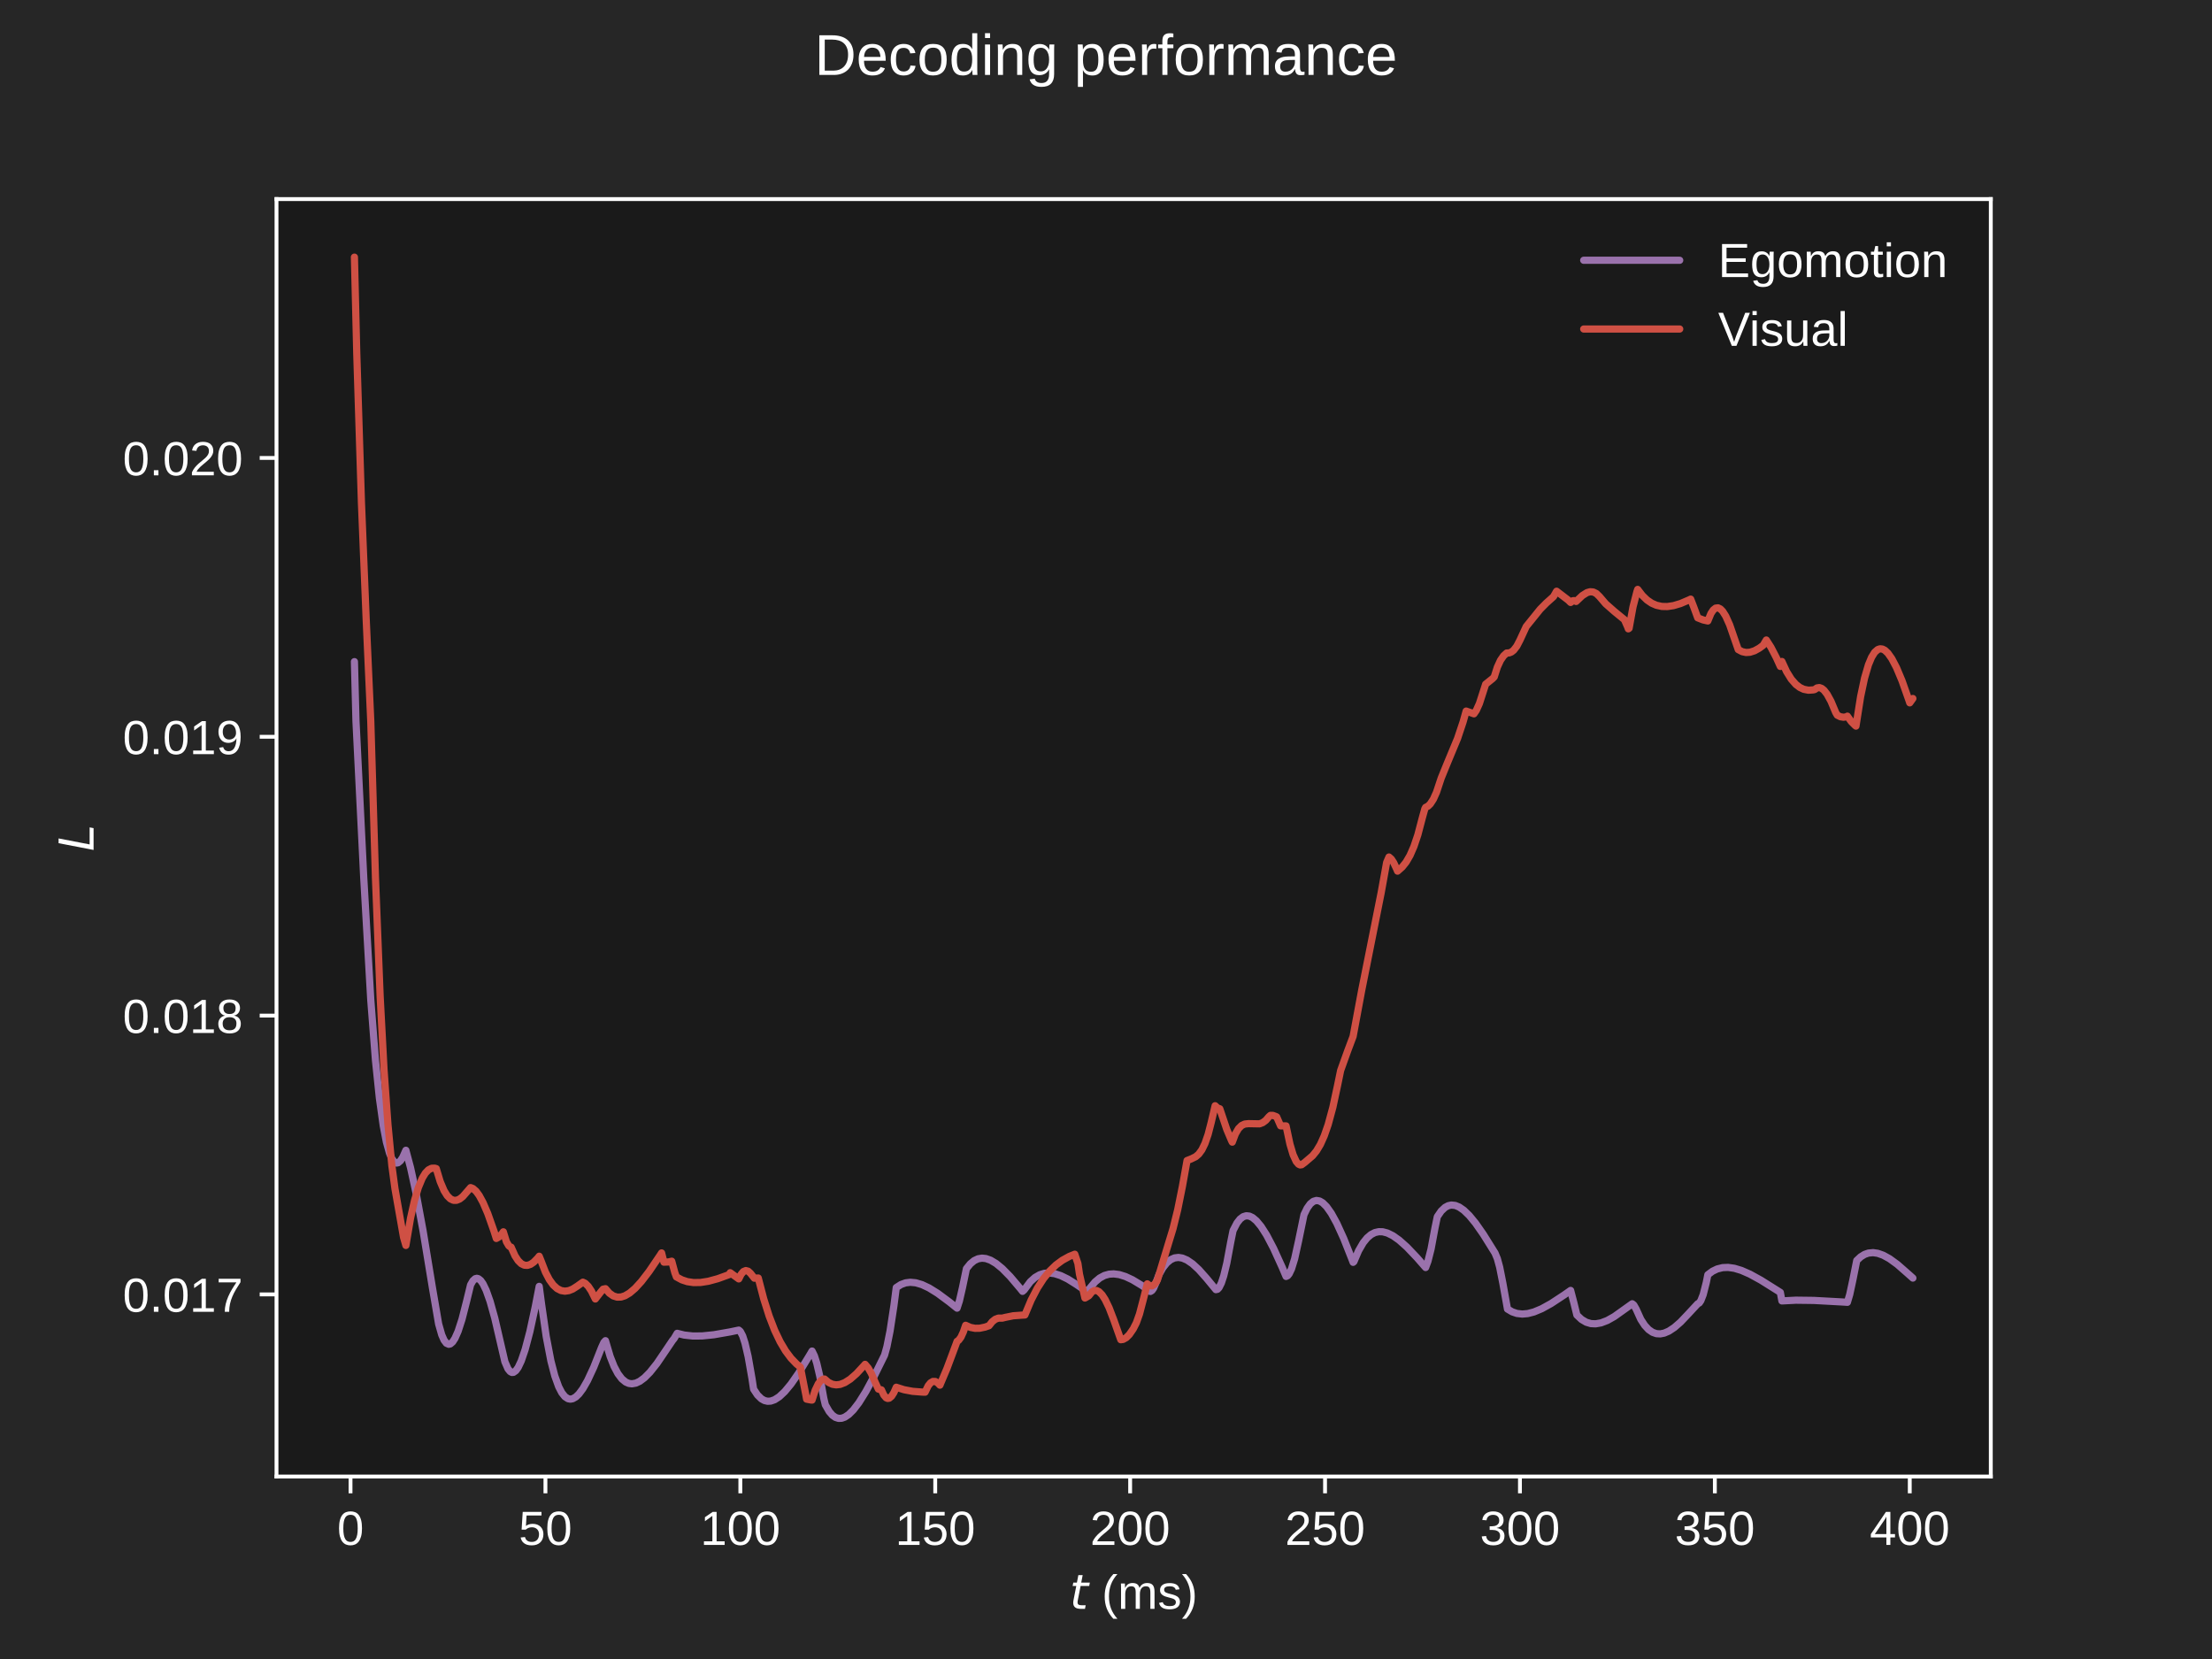 <?xml version="1.0" encoding="utf-8" standalone="no"?>
<!DOCTYPE svg PUBLIC "-//W3C//DTD SVG 1.1//EN"
  "http://www.w3.org/Graphics/SVG/1.1/DTD/svg11.dtd">
<!-- Created with matplotlib (https://matplotlib.org/) -->
<svg height="345.6pt" version="1.1" viewBox="0 0 460.8 345.6" width="460.8pt" xmlns="http://www.w3.org/2000/svg" xmlns:xlink="http://www.w3.org/1999/xlink">
 <defs>
  <style type="text/css">*{stroke-linecap:butt;stroke-linejoin:round;}</style>
 </defs>
 <g id="figure_1">
  <g id="patch_1">
   <path d="M 0 345.6 
L 460.8 345.6 
L 460.8 0 
L 0 0 
z
" style="fill:#262626;"/>
  </g>
  <g id="axes_1">
   <g id="patch_2">
    <path d="M 57.6 307.584 
L 414.72 307.584 
L 414.72 41.472 
L 57.6 41.472 
z
" style="fill:#1a1a1a;"/>
   </g>
   <g id="matplotlib.axis_1">
    <g id="xtick_1">
     <g id="line2d_1">
      <defs>
       <path d="M 0 0 
L 0 3.5 
" id="m3804ea684b" style="stroke:#ffffff;stroke-width:0.8;"/>
      </defs>
      <g>
       <use style="fill:#ffffff;stroke:#ffffff;stroke-width:0.8;" x="73.021" xlink:href="#m3804ea684b" y="307.584"/>
      </g>
     </g>
     <g id="text_1">
      <!-- 0 -->
      <g style="fill:#ffffff;" transform="translate(70.24 321.831)scale(0.1 -0.1)">
       <defs>
        <path d="M 51.703 34.422 
Q 51.703 24.516 49.828 17.75 
Q 47.953 10.984 44.703 6.812 
Q 41.453 2.641 37.062 0.828 
Q 32.672 -0.984 27.688 -0.984 
Q 22.656 -0.984 18.312 0.828 
Q 13.969 2.641 10.766 6.781 
Q 7.562 10.938 5.734 17.703 
Q 3.906 24.469 3.906 34.422 
Q 3.906 44.828 5.734 51.641 
Q 7.562 58.453 10.781 62.5 
Q 14.016 66.547 18.406 68.188 
Q 22.797 69.828 27.984 69.828 
Q 32.906 69.828 37.219 68.188 
Q 41.547 66.547 44.766 62.5 
Q 48 58.453 49.844 51.641 
Q 51.703 44.828 51.703 34.422 
z
M 42.781 34.422 
Q 42.781 42.625 41.797 48.062 
Q 40.828 53.516 38.922 56.766 
Q 37.016 60.016 34.25 61.359 
Q 31.5 62.703 27.984 62.703 
Q 24.266 62.703 21.438 61.328 
Q 18.609 59.969 16.672 56.719 
Q 14.75 53.469 13.766 48.016 
Q 12.797 42.578 12.797 34.422 
Q 12.797 26.516 13.797 21.094 
Q 14.797 15.672 16.719 12.375 
Q 18.656 9.078 21.438 7.641 
Q 24.219 6.203 27.781 6.203 
Q 31.25 6.203 34.031 7.641 
Q 36.812 9.078 38.734 12.375 
Q 40.672 15.672 41.719 21.094 
Q 42.781 26.516 42.781 34.422 
z
" id="LiberationSans-48"/>
       </defs>
       <use xlink:href="#LiberationSans-48"/>
      </g>
     </g>
    </g>
    <g id="xtick_2">
     <g id="line2d_2">
      <g>
       <use style="fill:#ffffff;stroke:#ffffff;stroke-width:0.8;" x="113.623" xlink:href="#m3804ea684b" y="307.584"/>
      </g>
     </g>
     <g id="text_2">
      <!-- 50 -->
      <g style="fill:#ffffff;" transform="translate(108.062 321.831)scale(0.1 -0.1)">
       <defs>
        <path d="M 51.422 22.406 
Q 51.422 17.234 49.859 12.938 
Q 48.297 8.641 45.219 5.531 
Q 42.141 2.438 37.578 0.719 
Q 33.016 -0.984 27 -0.984 
Q 21.578 -0.984 17.547 0.281 
Q 13.531 1.562 10.734 3.781 
Q 7.953 6 6.312 8.984 
Q 4.688 11.969 4 15.375 
L 12.891 16.406 
Q 13.422 14.453 14.391 12.625 
Q 15.375 10.797 17.062 9.344 
Q 18.75 7.906 21.219 7.047 
Q 23.688 6.203 27.203 6.203 
Q 30.609 6.203 33.391 7.25 
Q 36.188 8.297 38.156 10.344 
Q 40.141 12.406 41.203 15.375 
Q 42.281 18.359 42.281 22.219 
Q 42.281 25.391 41.25 28.047 
Q 40.234 30.719 38.328 32.641 
Q 36.422 34.578 33.656 35.641 
Q 30.906 36.719 27.391 36.719 
Q 25.203 36.719 23.344 36.328 
Q 21.484 35.938 19.891 35.25 
Q 18.312 34.578 17.016 33.672 
Q 15.719 32.766 14.594 31.781 
L 6 31.781 
L 8.297 68.797 
L 47.406 68.797 
L 47.406 61.328 
L 16.312 61.328 
L 14.984 39.5 
Q 17.328 41.312 20.844 42.594 
Q 24.359 43.891 29.203 43.891 
Q 34.328 43.891 38.422 42.328 
Q 42.531 40.766 45.406 37.906 
Q 48.297 35.062 49.859 31.109 
Q 51.422 27.156 51.422 22.406 
z
" id="LiberationSans-53"/>
       </defs>
       <use xlink:href="#LiberationSans-53"/>
       <use x="55.615" xlink:href="#LiberationSans-48"/>
      </g>
     </g>
    </g>
    <g id="xtick_3">
     <g id="line2d_3">
      <g>
       <use style="fill:#ffffff;stroke:#ffffff;stroke-width:0.8;" x="154.225" xlink:href="#m3804ea684b" y="307.584"/>
      </g>
     </g>
     <g id="text_3">
      <!-- 100 -->
      <g style="fill:#ffffff;" transform="translate(145.884 321.831)scale(0.1 -0.1)">
       <defs>
        <path d="M 7.625 0 
L 7.625 7.469 
L 25.141 7.469 
L 25.141 60.406 
L 9.625 49.312 
L 9.625 57.625 
L 25.875 68.797 
L 33.984 68.797 
L 33.984 7.469 
L 50.734 7.469 
L 50.734 0 
z
" id="LiberationSans-49"/>
       </defs>
       <use xlink:href="#LiberationSans-49"/>
       <use x="55.615" xlink:href="#LiberationSans-48"/>
       <use x="111.23" xlink:href="#LiberationSans-48"/>
      </g>
     </g>
    </g>
    <g id="xtick_4">
     <g id="line2d_4">
      <g>
       <use style="fill:#ffffff;stroke:#ffffff;stroke-width:0.8;" x="194.827" xlink:href="#m3804ea684b" y="307.584"/>
      </g>
     </g>
     <g id="text_4">
      <!-- 150 -->
      <g style="fill:#ffffff;" transform="translate(186.486 321.831)scale(0.1 -0.1)">
       <use xlink:href="#LiberationSans-49"/>
       <use x="55.615" xlink:href="#LiberationSans-53"/>
       <use x="111.23" xlink:href="#LiberationSans-48"/>
      </g>
     </g>
    </g>
    <g id="xtick_5">
     <g id="line2d_5">
      <g>
       <use style="fill:#ffffff;stroke:#ffffff;stroke-width:0.8;" x="235.429" xlink:href="#m3804ea684b" y="307.584"/>
      </g>
     </g>
     <g id="text_5">
      <!-- 200 -->
      <g style="fill:#ffffff;" transform="translate(227.088 321.831)scale(0.1 -0.1)">
       <defs>
        <path d="M 5.031 0 
L 5.031 6.203 
Q 7.516 11.922 11.109 16.281 
Q 14.703 20.656 18.656 24.188 
Q 22.609 27.734 26.484 30.766 
Q 30.375 33.797 33.5 36.812 
Q 36.625 39.844 38.547 43.156 
Q 40.484 46.484 40.484 50.688 
Q 40.484 53.609 39.594 55.828 
Q 38.719 58.062 37.062 59.562 
Q 35.406 61.078 33.078 61.828 
Q 30.766 62.594 27.938 62.594 
Q 25.297 62.594 22.969 61.859 
Q 20.656 61.141 18.844 59.672 
Q 17.047 58.203 15.891 56.031 
Q 14.75 53.859 14.406 50.984 
L 5.422 51.812 
Q 5.859 55.516 7.469 58.781 
Q 9.078 62.062 11.906 64.531 
Q 14.75 67 18.719 68.406 
Q 22.703 69.828 27.938 69.828 
Q 33.062 69.828 37.062 68.609 
Q 41.062 67.391 43.812 64.984 
Q 46.578 62.594 48.047 59.078 
Q 49.516 55.562 49.516 50.984 
Q 49.516 47.516 48.266 44.391 
Q 47.016 41.266 44.938 38.422 
Q 42.875 35.594 40.141 32.953 
Q 37.406 30.328 34.422 27.812 
Q 31.453 25.297 28.422 22.828 
Q 25.391 20.359 22.719 17.859 
Q 20.062 15.375 17.969 12.812 
Q 15.875 10.25 14.703 7.469 
L 50.594 7.469 
L 50.594 0 
z
" id="LiberationSans-50"/>
       </defs>
       <use xlink:href="#LiberationSans-50"/>
       <use x="55.615" xlink:href="#LiberationSans-48"/>
       <use x="111.23" xlink:href="#LiberationSans-48"/>
      </g>
     </g>
    </g>
    <g id="xtick_6">
     <g id="line2d_6">
      <g>
       <use style="fill:#ffffff;stroke:#ffffff;stroke-width:0.8;" x="276.031" xlink:href="#m3804ea684b" y="307.584"/>
      </g>
     </g>
     <g id="text_6">
      <!-- 250 -->
      <g style="fill:#ffffff;" transform="translate(267.69 321.831)scale(0.1 -0.1)">
       <use xlink:href="#LiberationSans-50"/>
       <use x="55.615" xlink:href="#LiberationSans-53"/>
       <use x="111.23" xlink:href="#LiberationSans-48"/>
      </g>
     </g>
    </g>
    <g id="xtick_7">
     <g id="line2d_7">
      <g>
       <use style="fill:#ffffff;stroke:#ffffff;stroke-width:0.8;" x="316.633" xlink:href="#m3804ea684b" y="307.584"/>
      </g>
     </g>
     <g id="text_7">
      <!-- 300 -->
      <g style="fill:#ffffff;" transform="translate(308.292 321.831)scale(0.1 -0.1)">
       <defs>
        <path d="M 51.219 19 
Q 51.219 14.266 49.672 10.547 
Q 48.141 6.844 45.188 4.266 
Q 42.234 1.703 37.859 0.359 
Q 33.5 -0.984 27.875 -0.984 
Q 21.484 -0.984 17.109 0.609 
Q 12.75 2.203 9.906 4.812 
Q 7.078 7.422 5.656 10.766 
Q 4.25 14.109 3.812 17.672 
L 12.891 18.5 
Q 13.281 15.766 14.328 13.516 
Q 15.375 11.281 17.188 9.672 
Q 19 8.062 21.625 7.172 
Q 24.266 6.297 27.875 6.297 
Q 34.516 6.297 38.297 9.562 
Q 42.094 12.844 42.094 19.281 
Q 42.094 23.094 40.406 25.406 
Q 38.719 27.734 36.203 29.031 
Q 33.688 30.328 30.734 30.766 
Q 27.781 31.203 25.297 31.203 
L 20.312 31.203 
L 20.312 38.812 
L 25.094 38.812 
Q 27.594 38.812 30.266 39.328 
Q 32.953 39.844 35.172 41.188 
Q 37.406 42.531 38.844 44.828 
Q 40.281 47.125 40.281 50.688 
Q 40.281 56.203 37.031 59.391 
Q 33.797 62.594 27.391 62.594 
Q 21.578 62.594 17.984 59.609 
Q 14.406 56.641 13.812 51.219 
L 4.984 51.906 
Q 5.516 56.453 7.469 59.812 
Q 9.422 63.188 12.422 65.406 
Q 15.438 67.625 19.281 68.719 
Q 23.141 69.828 27.484 69.828 
Q 33.25 69.828 37.391 68.375 
Q 41.547 66.938 44.188 64.469 
Q 46.828 62.016 48.062 58.688 
Q 49.312 55.375 49.312 51.609 
Q 49.312 48.578 48.484 45.938 
Q 47.656 43.312 45.891 41.203 
Q 44.141 39.109 41.422 37.594 
Q 38.719 36.078 34.906 35.297 
L 34.906 35.109 
Q 39.062 34.672 42.141 33.219 
Q 45.219 31.781 47.219 29.625 
Q 49.219 27.484 50.219 24.75 
Q 51.219 22.016 51.219 19 
z
" id="LiberationSans-51"/>
       </defs>
       <use xlink:href="#LiberationSans-51"/>
       <use x="55.615" xlink:href="#LiberationSans-48"/>
       <use x="111.23" xlink:href="#LiberationSans-48"/>
      </g>
     </g>
    </g>
    <g id="xtick_8">
     <g id="line2d_8">
      <g>
       <use style="fill:#ffffff;stroke:#ffffff;stroke-width:0.8;" x="357.236" xlink:href="#m3804ea684b" y="307.584"/>
      </g>
     </g>
     <g id="text_8">
      <!-- 350 -->
      <g style="fill:#ffffff;" transform="translate(348.894 321.831)scale(0.1 -0.1)">
       <use xlink:href="#LiberationSans-51"/>
       <use x="55.615" xlink:href="#LiberationSans-53"/>
       <use x="111.23" xlink:href="#LiberationSans-48"/>
      </g>
     </g>
    </g>
    <g id="xtick_9">
     <g id="line2d_9">
      <g>
       <use style="fill:#ffffff;stroke:#ffffff;stroke-width:0.8;" x="397.838" xlink:href="#m3804ea684b" y="307.584"/>
      </g>
     </g>
     <g id="text_9">
      <!-- 400 -->
      <g style="fill:#ffffff;" transform="translate(389.496 321.831)scale(0.1 -0.1)">
       <defs>
        <path d="M 43.016 15.578 
L 43.016 0 
L 34.719 0 
L 34.719 15.578 
L 2.297 15.578 
L 2.297 22.406 
L 33.797 68.797 
L 43.016 68.797 
L 43.016 22.516 
L 52.688 22.516 
L 52.688 15.578 
z
M 34.719 58.891 
Q 34.625 58.641 34.234 57.938 
Q 33.844 57.234 33.344 56.344 
Q 32.859 55.469 32.344 54.562 
Q 31.844 53.656 31.453 53.078 
L 13.812 27.094 
Q 13.578 26.703 13.109 26.062 
Q 12.641 25.438 12.156 24.781 
Q 11.672 24.125 11.172 23.484 
Q 10.688 22.859 10.406 22.516 
L 34.719 22.516 
z
" id="LiberationSans-52"/>
       </defs>
       <use xlink:href="#LiberationSans-52"/>
       <use x="55.615" xlink:href="#LiberationSans-48"/>
       <use x="111.23" xlink:href="#LiberationSans-48"/>
      </g>
     </g>
    </g>
    <g id="text_10">
     <!-- $t$ (ms) -->
     <g style="fill:#ffffff;" transform="translate(222.81 335.206)scale(0.1 -0.1)">
      <defs>
       <path d="M 42.281 54.688 
L 40.922 47.703 
L 23 47.703 
L 17.188 18.016 
Q 16.891 16.359 16.75 15.234 
Q 16.609 14.109 16.609 13.484 
Q 16.609 10.359 18.484 8.938 
Q 20.359 7.516 24.516 7.516 
L 33.594 7.516 
L 32.078 0 
L 23.484 0 
Q 15.484 0 11.547 3.125 
Q 7.625 6.25 7.625 12.594 
Q 7.625 13.719 7.766 15.062 
Q 7.906 16.406 8.203 18.016 
L 14.016 47.703 
L 6.391 47.703 
L 7.812 54.688 
L 15.281 54.688 
L 18.312 70.219 
L 27.297 70.219 
L 24.312 54.688 
z
" id="DejaVuSans-Oblique-116"/>
       <path id="LiberationSans-32"/>
       <path d="M 6.203 25.984 
Q 6.203 32.766 7.219 38.969 
Q 8.25 45.172 10.438 50.875 
Q 12.641 56.594 16.062 61.953 
Q 19.484 67.328 24.219 72.469 
L 32.719 72.469 
Q 28.125 67.328 24.781 61.938 
Q 21.438 56.547 19.281 50.797 
Q 17.141 45.062 16.094 38.859 
Q 15.047 32.672 15.047 25.875 
Q 15.047 19.094 16.094 12.891 
Q 17.141 6.688 19.281 0.922 
Q 21.438 -4.828 24.781 -10.203 
Q 28.125 -15.578 32.719 -20.703 
L 24.219 -20.703 
Q 19.484 -15.578 16.062 -10.203 
Q 12.641 -4.828 10.438 0.875 
Q 8.25 6.594 7.219 12.766 
Q 6.203 18.953 6.203 25.781 
z
" id="LiberationSans-40"/>
       <path d="M 37.5 0 
L 37.5 33.5 
Q 37.5 37.359 37.016 39.938 
Q 36.531 42.531 35.375 44.109 
Q 34.234 45.703 32.375 46.359 
Q 30.516 47.016 27.828 47.016 
Q 25.047 47.016 22.797 45.922 
Q 20.562 44.828 18.969 42.75 
Q 17.391 40.672 16.531 37.625 
Q 15.672 34.578 15.672 30.609 
L 15.672 0 
L 6.938 0 
L 6.938 41.547 
Q 6.938 43.219 6.906 45.047 
Q 6.891 46.875 6.828 48.5 
Q 6.781 50.141 6.734 51.312 
Q 6.688 52.484 6.641 52.828 
L 14.938 52.828 
Q 14.984 52.594 15.031 51.516 
Q 15.094 50.438 15.156 49.047 
Q 15.234 47.656 15.281 46.219 
Q 15.328 44.781 15.328 43.797 
L 15.484 43.797 
Q 16.656 46.094 18.016 47.953 
Q 19.391 49.812 21.219 51.094 
Q 23.047 52.391 25.406 53.094 
Q 27.781 53.812 30.906 53.812 
Q 36.922 53.812 40.406 51.422 
Q 43.891 49.031 45.266 43.797 
L 45.406 43.797 
Q 46.578 46.094 48.047 47.953 
Q 49.516 49.812 51.469 51.094 
Q 53.422 52.391 55.859 53.094 
Q 58.297 53.812 61.422 53.812 
Q 65.438 53.812 68.328 52.734 
Q 71.234 51.656 73.094 49.406 
Q 74.953 47.172 75.828 43.625 
Q 76.703 40.094 76.703 35.203 
L 76.703 0 
L 68.016 0 
L 68.016 33.5 
Q 68.016 37.359 67.531 39.938 
Q 67.047 42.531 65.891 44.109 
Q 64.75 45.703 62.891 46.359 
Q 61.031 47.016 58.344 47.016 
Q 55.562 47.016 53.312 45.969 
Q 51.078 44.922 49.484 42.875 
Q 47.906 40.828 47.047 37.75 
Q 46.188 34.672 46.188 30.609 
L 46.188 0 
z
" id="LiberationSans-109"/>
       <path d="M 46.391 14.594 
Q 46.391 10.891 44.938 7.984 
Q 43.5 5.078 40.766 3.094 
Q 38.031 1.125 34.047 0.062 
Q 30.078 -0.984 24.953 -0.984 
Q 20.359 -0.984 16.672 -0.266 
Q 12.984 0.438 10.203 2 
Q 7.422 3.562 5.531 6.125 
Q 3.656 8.688 2.781 12.406 
L 10.547 13.922 
Q 11.672 9.672 15.188 7.688 
Q 18.703 5.719 24.953 5.719 
Q 27.781 5.719 30.141 6.109 
Q 32.516 6.5 34.219 7.453 
Q 35.938 8.406 36.891 9.984 
Q 37.844 11.578 37.844 13.922 
Q 37.844 16.312 36.719 17.844 
Q 35.594 19.391 33.594 20.406 
Q 31.594 21.438 28.734 22.188 
Q 25.875 22.953 22.469 23.875 
Q 19.281 24.703 16.156 25.734 
Q 13.031 26.766 10.516 28.438 
Q 8.016 30.125 6.453 32.609 
Q 4.891 35.109 4.891 38.875 
Q 4.891 46.094 10.031 49.875 
Q 15.188 53.656 25.047 53.656 
Q 33.797 53.656 38.938 50.578 
Q 44.094 47.516 45.453 40.719 
L 37.547 39.75 
Q 37.109 41.797 35.938 43.188 
Q 34.766 44.578 33.109 45.438 
Q 31.453 46.297 29.375 46.656 
Q 27.297 47.016 25.047 47.016 
Q 19.094 47.016 16.25 45.203 
Q 13.422 43.406 13.422 39.75 
Q 13.422 37.594 14.469 36.203 
Q 15.531 34.812 17.406 33.859 
Q 19.281 32.906 21.922 32.203 
Q 24.562 31.5 27.734 30.719 
Q 29.828 30.172 32.031 29.562 
Q 34.234 28.953 36.297 28.094 
Q 38.375 27.25 40.203 26.094 
Q 42.047 24.953 43.406 23.344 
Q 44.781 21.734 45.578 19.578 
Q 46.391 17.438 46.391 14.594 
z
" id="LiberationSans-115"/>
       <path d="M 27.094 25.781 
Q 27.094 18.953 26.062 12.766 
Q 25.047 6.594 22.844 0.875 
Q 20.656 -4.828 17.234 -10.203 
Q 13.812 -15.578 9.078 -20.703 
L 0.594 -20.703 
Q 5.172 -15.578 8.516 -10.203 
Q 11.859 -4.828 14 0.922 
Q 16.156 6.688 17.203 12.891 
Q 18.266 19.094 18.266 25.875 
Q 18.266 32.672 17.203 38.859 
Q 16.156 45.062 14 50.797 
Q 11.859 56.547 8.516 61.938 
Q 5.172 67.328 0.594 72.469 
L 9.078 72.469 
Q 13.812 67.328 17.234 61.953 
Q 20.656 56.594 22.844 50.875 
Q 25.047 45.172 26.062 38.969 
Q 27.094 32.766 27.094 25.984 
z
" id="LiberationSans-41"/>
      </defs>
      <use transform="translate(0 0.531)" xlink:href="#DejaVuSans-Oblique-116"/>
      <use transform="translate(39.209 0.531)" xlink:href="#LiberationSans-32"/>
      <use transform="translate(66.992 0.531)" xlink:href="#LiberationSans-40"/>
      <use transform="translate(100.293 0.531)" xlink:href="#LiberationSans-109"/>
      <use transform="translate(183.594 0.531)" xlink:href="#LiberationSans-115"/>
      <use transform="translate(233.594 0.531)" xlink:href="#LiberationSans-41"/>
     </g>
    </g>
   </g>
   <g id="matplotlib.axis_2">
    <g id="ytick_1">
     <g id="line2d_10">
      <defs>
       <path d="M 0 0 
L -3.5 0 
" id="m929b27e7a1" style="stroke:#ffffff;stroke-width:0.8;"/>
      </defs>
      <g>
       <use style="fill:#ffffff;stroke:#ffffff;stroke-width:0.8;" x="57.6" xlink:href="#m929b27e7a1" y="269.647"/>
      </g>
     </g>
     <g id="text_11">
      <!-- 0.017 -->
      <g style="fill:#ffffff;" transform="translate(25.578 273.271)scale(0.1 -0.1)">
       <defs>
        <path d="M 9.125 0 
L 9.125 10.688 
L 18.656 10.688 
L 18.656 0 
z
" id="LiberationSans-46"/>
        <path d="M 50.594 61.672 
Q 45.406 53.766 41.062 46.453 
Q 36.719 39.156 33.594 31.75 
Q 30.469 24.359 28.734 16.578 
Q 27 8.797 27 0 
L 17.828 0 
Q 17.828 8.25 19.781 16.188 
Q 21.734 24.125 25.047 31.766 
Q 28.375 39.406 32.766 46.781 
Q 37.156 54.156 42.094 61.328 
L 5.125 61.328 
L 5.125 68.797 
L 50.594 68.797 
z
" id="LiberationSans-55"/>
       </defs>
       <use xlink:href="#LiberationSans-48"/>
       <use x="55.615" xlink:href="#LiberationSans-46"/>
       <use x="83.398" xlink:href="#LiberationSans-48"/>
       <use x="139.014" xlink:href="#LiberationSans-49"/>
       <use x="194.629" xlink:href="#LiberationSans-55"/>
      </g>
     </g>
    </g>
    <g id="ytick_2">
     <g id="line2d_11">
      <g>
       <use style="fill:#ffffff;stroke:#ffffff;stroke-width:0.8;" x="57.6" xlink:href="#m929b27e7a1" y="211.564"/>
      </g>
     </g>
     <g id="text_12">
      <!-- 0.018 -->
      <g style="fill:#ffffff;" transform="translate(25.578 215.188)scale(0.1 -0.1)">
       <defs>
        <path d="M 51.266 19.188 
Q 51.266 14.797 49.875 11.109 
Q 48.484 7.422 45.625 4.734 
Q 42.781 2.047 38.328 0.531 
Q 33.891 -0.984 27.828 -0.984 
Q 21.781 -0.984 17.359 0.531 
Q 12.938 2.047 10.031 4.703 
Q 7.125 7.375 5.734 11.062 
Q 4.344 14.75 4.344 19.094 
Q 4.344 22.859 5.484 25.781 
Q 6.641 28.719 8.562 30.828 
Q 10.5 32.953 12.969 34.25 
Q 15.438 35.547 18.062 35.984 
L 18.062 36.188 
Q 15.188 36.859 12.906 38.375 
Q 10.641 39.891 9.094 42.016 
Q 7.562 44.141 6.75 46.719 
Q 5.953 49.312 5.953 52.203 
Q 5.953 55.812 7.344 59 
Q 8.734 62.203 11.469 64.625 
Q 14.203 67.047 18.25 68.438 
Q 22.312 69.828 27.641 69.828 
Q 33.25 69.828 37.375 68.406 
Q 41.5 67 44.203 64.578 
Q 46.922 62.156 48.234 58.938 
Q 49.562 55.719 49.562 52.094 
Q 49.562 49.266 48.75 46.672 
Q 47.953 44.094 46.406 41.969 
Q 44.875 39.844 42.594 38.344 
Q 40.328 36.859 37.359 36.281 
L 37.359 36.078 
Q 40.328 35.594 42.859 34.297 
Q 45.406 33.016 47.266 30.891 
Q 49.125 28.766 50.188 25.828 
Q 51.266 22.906 51.266 19.188 
z
M 40.438 51.609 
Q 40.438 54.203 39.766 56.344 
Q 39.109 58.5 37.594 60.031 
Q 36.078 61.578 33.641 62.422 
Q 31.203 63.281 27.641 63.281 
Q 24.172 63.281 21.781 62.422 
Q 19.391 61.578 17.844 60.031 
Q 16.312 58.5 15.625 56.344 
Q 14.938 54.203 14.938 51.609 
Q 14.938 49.562 15.469 47.406 
Q 16.016 45.266 17.422 43.5 
Q 18.844 41.75 21.328 40.625 
Q 23.828 39.5 27.734 39.5 
Q 31.891 39.5 34.406 40.625 
Q 36.922 41.75 38.25 43.5 
Q 39.594 45.266 40.016 47.406 
Q 40.438 49.562 40.438 51.609 
z
M 42.141 20.016 
Q 42.141 22.516 41.453 24.828 
Q 40.766 27.156 39.109 28.938 
Q 37.453 30.719 34.641 31.812 
Q 31.844 32.906 27.641 32.906 
Q 23.781 32.906 21.062 31.812 
Q 18.359 30.719 16.672 28.906 
Q 14.984 27.094 14.203 24.719 
Q 13.422 22.359 13.422 19.828 
Q 13.422 16.656 14.203 14.031 
Q 14.984 11.422 16.688 9.547 
Q 18.406 7.672 21.188 6.641 
Q 23.969 5.609 27.938 5.609 
Q 31.938 5.609 34.672 6.641 
Q 37.406 7.672 39.062 9.547 
Q 40.719 11.422 41.422 14.078 
Q 42.141 16.75 42.141 20.016 
z
" id="LiberationSans-56"/>
       </defs>
       <use xlink:href="#LiberationSans-48"/>
       <use x="55.615" xlink:href="#LiberationSans-46"/>
       <use x="83.398" xlink:href="#LiberationSans-48"/>
       <use x="139.014" xlink:href="#LiberationSans-49"/>
       <use x="194.629" xlink:href="#LiberationSans-56"/>
      </g>
     </g>
    </g>
    <g id="ytick_3">
     <g id="line2d_12">
      <g>
       <use style="fill:#ffffff;stroke:#ffffff;stroke-width:0.8;" x="57.6" xlink:href="#m929b27e7a1" y="153.481"/>
      </g>
     </g>
     <g id="text_13">
      <!-- 0.019 -->
      <g style="fill:#ffffff;" transform="translate(25.578 157.105)scale(0.1 -0.1)">
       <defs>
        <path d="M 50.875 35.797 
Q 50.875 26.609 49.141 19.703 
Q 47.406 12.797 44.188 8.203 
Q 40.969 3.609 36.344 1.312 
Q 31.734 -0.984 25.984 -0.984 
Q 22.016 -0.984 18.844 -0.172 
Q 15.672 0.641 13.172 2.344 
Q 10.688 4.047 8.922 6.781 
Q 7.172 9.516 6.109 13.375 
L 14.5 14.703 
Q 15.875 10.25 18.781 8.172 
Q 21.688 6.109 26.125 6.109 
Q 29.688 6.109 32.641 7.781 
Q 35.594 9.469 37.672 12.844 
Q 39.75 16.219 40.922 21.297 
Q 42.094 26.375 42.188 33.203 
Q 41.156 30.906 39.375 29.094 
Q 37.594 27.297 35.328 26.047 
Q 33.062 24.812 30.422 24.141 
Q 27.781 23.484 25.094 23.484 
Q 20.406 23.484 16.625 25.172 
Q 12.844 26.859 10.203 29.875 
Q 7.562 32.906 6.125 37.172 
Q 4.688 41.453 4.688 46.688 
Q 4.688 52 6.219 56.297 
Q 7.766 60.594 10.688 63.594 
Q 13.625 66.609 17.891 68.219 
Q 22.172 69.828 27.594 69.828 
Q 39.062 69.828 44.969 61.328 
Q 50.875 52.828 50.875 35.797 
z
M 41.312 44.281 
Q 41.312 48.094 40.406 51.453 
Q 39.5 54.828 37.719 57.312 
Q 35.938 59.812 33.328 61.25 
Q 30.719 62.703 27.297 62.703 
Q 24.125 62.703 21.578 61.578 
Q 19.047 60.453 17.281 58.375 
Q 15.531 56.297 14.578 53.312 
Q 13.625 50.344 13.625 46.688 
Q 13.625 43.219 14.469 40.234 
Q 15.328 37.25 17.031 35.078 
Q 18.75 32.906 21.281 31.656 
Q 23.828 30.422 27.203 30.422 
Q 29.641 30.422 32.156 31.25 
Q 34.672 32.078 36.688 33.781 
Q 38.719 35.5 40.016 38.109 
Q 41.312 40.719 41.312 44.281 
z
" id="LiberationSans-57"/>
       </defs>
       <use xlink:href="#LiberationSans-48"/>
       <use x="55.615" xlink:href="#LiberationSans-46"/>
       <use x="83.398" xlink:href="#LiberationSans-48"/>
       <use x="139.014" xlink:href="#LiberationSans-49"/>
       <use x="194.629" xlink:href="#LiberationSans-57"/>
      </g>
     </g>
    </g>
    <g id="ytick_4">
     <g id="line2d_13">
      <g>
       <use style="fill:#ffffff;stroke:#ffffff;stroke-width:0.8;" x="57.6" xlink:href="#m929b27e7a1" y="95.399"/>
      </g>
     </g>
     <g id="text_14">
      <!-- 0.020 -->
      <g style="fill:#ffffff;" transform="translate(25.578 99.022)scale(0.1 -0.1)">
       <use xlink:href="#LiberationSans-48"/>
       <use x="55.615" xlink:href="#LiberationSans-46"/>
       <use x="83.398" xlink:href="#LiberationSans-48"/>
       <use x="139.014" xlink:href="#LiberationSans-50"/>
       <use x="194.629" xlink:href="#LiberationSans-48"/>
      </g>
     </g>
    </g>
    <g id="text_15">
     <!-- $L$ -->
     <g style="fill:#ffffff;" transform="translate(19.503 177.328)rotate(-90)scale(0.1 -0.1)">
      <defs>
       <path d="M 16.797 72.906 
L 26.703 72.906 
L 14.203 8.203 
L 49.703 8.203 
L 48.094 0 
L 2.688 0 
z
" id="DejaVuSans-Oblique-76"/>
      </defs>
      <use transform="translate(0 0.094)" xlink:href="#DejaVuSans-Oblique-76"/>
     </g>
    </g>
   </g>
   <g id="line2d_14">
    <path clip-path="url(#p985cccafd0)" d="M 73.833 137.832 
L 74.158 150.24 
L 75.782 182.981 
L 77.243 208.352 
L 78.218 220.875 
L 79.03 228.728 
L 79.842 234.539 
L 80.491 237.893 
L 81.141 240.225 
L 81.628 241.369 
L 82.116 242.042 
L 82.603 242.283 
L 82.928 242.222 
L 83.415 241.823 
L 83.902 241.086 
L 84.552 239.626 
L 85.526 243.265 
L 86.663 248.482 
L 88.125 256.354 
L 90.074 268.213 
L 91.373 275.804 
L 92.022 278.076 
L 92.51 279.182 
L 92.997 279.823 
L 93.484 280.038 
L 93.809 279.962 
L 94.296 279.545 
L 94.783 278.794 
L 95.433 277.323 
L 96.245 274.822 
L 97.22 270.999 
L 98.032 267.655 
L 98.519 266.81 
L 99.006 266.375 
L 99.331 266.295 
L 99.656 266.372 
L 100.143 266.762 
L 100.63 267.456 
L 101.28 268.805 
L 102.092 271.092 
L 103.066 274.58 
L 104.203 279.477 
L 105.178 283.677 
L 105.827 285.168 
L 106.314 285.75 
L 106.639 285.904 
L 106.964 285.883 
L 107.451 285.547 
L 107.939 284.873 
L 108.588 283.502 
L 109.4 281.118 
L 110.375 277.427 
L 111.511 272.195 
L 112.324 267.972 
L 112.811 271.643 
L 113.785 278.409 
L 114.76 283.494 
L 115.572 286.625 
L 116.384 288.882 
L 117.033 290.135 
L 117.683 290.951 
L 118.333 291.378 
L 118.82 291.468 
L 119.307 291.381 
L 119.957 291.013 
L 120.606 290.39 
L 121.418 289.299 
L 122.393 287.6 
L 123.692 284.809 
L 125.316 280.697 
L 125.803 279.64 
L 126.128 279.288 
L 127.103 282.568 
L 127.915 284.631 
L 128.727 286.166 
L 129.539 287.238 
L 130.351 287.908 
L 131.001 288.189 
L 131.65 288.271 
L 132.462 288.127 
L 133.274 287.746 
L 134.249 287.023 
L 135.386 285.881 
L 136.847 284.048 
L 138.634 281.417 
L 140.095 279.248 
L 140.42 278.851 
L 141.07 277.754 
L 142.532 278.116 
L 144.318 278.313 
L 146.267 278.3 
L 148.703 278.053 
L 152.114 277.457 
L 153.9 277.085 
L 154.225 277.363 
L 154.712 278.296 
L 155.199 279.798 
L 155.849 282.598 
L 156.661 287.223 
L 156.986 289.382 
L 157.798 290.604 
L 158.61 291.396 
L 159.26 291.759 
L 159.909 291.909 
L 160.559 291.87 
L 161.371 291.588 
L 162.345 290.956 
L 163.482 289.887 
L 164.781 288.321 
L 166.406 285.988 
L 168.679 282.281 
L 169.167 281.447 
L 169.654 282.443 
L 170.141 283.969 
L 170.791 286.746 
L 171.603 291.263 
L 171.927 292.64 
L 172.739 294.049 
L 173.389 294.805 
L 174.039 295.27 
L 174.688 295.474 
L 175.338 295.447 
L 175.988 295.215 
L 176.8 294.673 
L 177.774 293.707 
L 178.911 292.225 
L 180.373 289.888 
L 182.159 286.572 
L 184.27 282.293 
L 184.758 280.539 
L 185.407 277.305 
L 186.219 271.998 
L 186.707 268.225 
L 187.681 267.595 
L 188.656 267.242 
L 189.63 267.122 
L 190.767 267.228 
L 192.066 267.611 
L 193.528 268.299 
L 195.314 269.405 
L 197.75 271.209 
L 199.374 272.512 
L 199.862 271.006 
L 200.511 268.18 
L 201.323 264.281 
L 202.135 263.278 
L 202.947 262.608 
L 203.76 262.226 
L 204.572 262.095 
L 205.384 262.18 
L 206.358 262.524 
L 207.495 263.202 
L 208.794 264.265 
L 210.418 265.913 
L 212.53 268.403 
L 213.017 269.013 
L 213.342 268.734 
L 214.641 267 
L 215.615 266.121 
L 216.59 265.556 
L 217.564 265.255 
L 218.539 265.179 
L 219.676 265.324 
L 220.975 265.738 
L 222.436 266.449 
L 224.223 267.57 
L 226.334 269.009 
L 226.659 268.862 
L 227.146 268.212 
L 228.121 267.048 
L 229.095 266.231 
L 230.07 265.708 
L 231.044 265.435 
L 232.019 265.373 
L 233.155 265.52 
L 234.455 265.923 
L 235.916 266.606 
L 237.865 267.783 
L 239.002 268.566 
L 239.327 268.946 
L 239.652 269.032 
L 239.977 268.841 
L 240.301 268.389 
L 240.789 267.256 
L 241.438 265.523 
L 242.25 264.097 
L 243.062 263.076 
L 243.874 262.408 
L 244.686 262.046 
L 245.498 261.949 
L 246.311 262.081 
L 247.285 262.497 
L 248.422 263.274 
L 249.721 264.466 
L 251.345 266.293 
L 253.294 268.657 
L 253.619 268.584 
L 253.944 268.247 
L 254.431 267.28 
L 254.918 265.804 
L 255.568 263.123 
L 256.38 258.768 
L 256.867 256.357 
L 257.679 254.782 
L 258.329 253.951 
L 258.978 253.457 
L 259.628 253.263 
L 260.278 253.336 
L 260.927 253.645 
L 261.739 254.323 
L 262.714 255.499 
L 263.851 257.28 
L 265.312 260.065 
L 267.099 263.993 
L 267.911 265.906 
L 268.236 265.757 
L 268.56 265.359 
L 269.048 264.33 
L 269.697 262.221 
L 270.509 258.545 
L 271.646 253.035 
L 272.296 251.7 
L 272.946 250.791 
L 273.595 250.263 
L 274.245 250.075 
L 274.894 250.188 
L 275.544 250.568 
L 276.356 251.372 
L 277.331 252.746 
L 278.467 254.81 
L 279.929 258.02 
L 281.716 262.534 
L 281.878 262.967 
L 282.04 262.832 
L 283.015 260.552 
L 283.989 258.874 
L 284.801 257.873 
L 285.613 257.183 
L 286.425 256.766 
L 287.237 256.584 
L 288.05 256.606 
L 289.024 256.862 
L 290.161 257.422 
L 291.46 258.337 
L 293.084 259.785 
L 295.195 262.003 
L 296.982 264.046 
L 297.469 262.737 
L 298.119 260.173 
L 298.931 255.814 
L 299.418 253.462 
L 300.23 252.28 
L 301.042 251.517 
L 301.692 251.171 
L 302.341 251.032 
L 303.153 251.115 
L 303.966 251.446 
L 304.94 252.12 
L 306.077 253.219 
L 307.376 254.798 
L 309 257.123 
L 311.436 261.026 
L 311.924 262.199 
L 312.411 263.995 
L 313.06 267.263 
L 314.035 272.7 
L 315.009 273.278 
L 315.984 273.611 
L 317.121 273.741 
L 318.257 273.641 
L 319.557 273.303 
L 321.181 272.625 
L 323.13 271.547 
L 325.891 269.732 
L 327.19 268.82 
L 327.84 271.302 
L 328.489 273.947 
L 329.464 274.863 
L 330.438 275.44 
L 331.413 275.73 
L 332.387 275.777 
L 333.524 275.579 
L 334.823 275.084 
L 336.285 274.264 
L 338.071 272.992 
L 340.02 271.6 
L 340.345 271.847 
L 340.832 272.695 
L 341.807 274.848 
L 342.619 276.092 
L 343.431 276.973 
L 344.243 277.536 
L 345.055 277.824 
L 345.867 277.872 
L 346.679 277.715 
L 347.653 277.297 
L 348.79 276.546 
L 350.09 275.417 
L 351.714 273.705 
L 353.663 271.602 
L 353.987 271.43 
L 354.312 270.957 
L 354.799 269.718 
L 355.449 267.17 
L 355.774 265.547 
L 356.748 264.823 
L 357.723 264.352 
L 358.86 264.069 
L 359.996 264.024 
L 361.296 264.208 
L 362.757 264.648 
L 364.544 265.43 
L 366.818 266.68 
L 370.553 269.023 
L 370.878 269.233 
L 371.203 271.005 
L 374.126 270.854 
L 377.861 270.901 
L 383.871 271.23 
L 384.845 271.294 
L 385.332 269.662 
L 385.982 266.644 
L 386.794 262.587 
L 387.606 261.827 
L 388.418 261.322 
L 389.23 261.037 
L 390.204 260.947 
L 391.179 261.088 
L 392.316 261.493 
L 393.615 262.208 
L 395.239 263.387 
L 397.35 265.234 
L 398.487 266.246 
L 398.487 266.246 
" style="fill:none;stroke:#9a72ac;stroke-linecap:round;stroke-width:1.5;"/>
   </g>
   <g id="line2d_15">
    <path clip-path="url(#p985cccafd0)" d="M 73.833 53.568 
L 74.32 73.58 
L 75.294 104.656 
L 76.269 128.688 
L 77.243 150.346 
L 78.218 182.909 
L 79.192 207.567 
L 80.004 222.904 
L 80.816 234.255 
L 81.628 242.785 
L 82.278 247.617 
L 84.064 257.758 
L 84.552 259.447 
L 85.526 253.746 
L 86.338 250.123 
L 87.15 247.392 
L 87.962 245.442 
L 88.612 244.376 
L 89.262 243.699 
L 89.911 243.37 
L 90.561 243.349 
L 90.886 243.444 
L 91.698 246.131 
L 92.51 248.044 
L 93.159 249.083 
L 93.809 249.736 
L 94.459 250.045 
L 95.108 250.046 
L 95.758 249.776 
L 96.408 249.266 
L 97.22 248.333 
L 98.032 247.398 
L 98.519 247.587 
L 99.168 248.151 
L 99.818 249.032 
L 100.63 250.521 
L 101.605 252.788 
L 102.904 256.461 
L 103.391 257.991 
L 103.878 257.72 
L 104.528 257.058 
L 104.853 256.61 
L 105.502 258.689 
L 105.99 259.525 
L 106.314 259.768 
L 106.477 259.8 
L 107.289 261.616 
L 107.939 262.613 
L 108.588 263.25 
L 109.238 263.567 
L 109.887 263.599 
L 110.537 263.378 
L 111.187 262.933 
L 111.999 262.103 
L 112.324 261.695 
L 112.648 262.493 
L 113.623 265.014 
L 114.435 266.567 
L 115.247 267.687 
L 116.059 268.431 
L 116.871 268.846 
L 117.683 268.977 
L 118.495 268.862 
L 119.307 268.537 
L 120.282 267.912 
L 121.418 267.1 
L 121.906 267.331 
L 122.555 267.974 
L 123.205 268.956 
L 124.017 270.6 
L 125.154 269.135 
L 125.641 268.559 
L 126.128 268.456 
L 126.94 269.393 
L 127.752 269.964 
L 128.564 270.216 
L 129.376 270.194 
L 130.188 269.936 
L 131.163 269.362 
L 132.3 268.392 
L 133.599 266.974 
L 135.223 264.862 
L 137.497 261.509 
L 137.822 261.007 
L 138.309 262.936 
L 139.283 262.888 
L 139.933 262.731 
L 140.583 265.136 
L 140.907 266.005 
L 142.044 266.616 
L 143.181 266.991 
L 144.48 267.183 
L 145.942 267.16 
L 147.566 266.908 
L 149.515 266.38 
L 151.951 265.499 
L 152.114 265.126 
L 153.9 266.42 
L 154.387 265.453 
L 154.875 264.884 
L 155.362 264.681 
L 155.849 264.813 
L 156.336 265.25 
L 157.148 266.273 
L 157.96 266.233 
L 159.097 270.586 
L 160.234 274.176 
L 161.371 277.116 
L 162.508 279.502 
L 163.645 281.419 
L 164.781 282.938 
L 165.918 284.122 
L 166.73 284.792 
L 167.867 290.562 
L 168.03 291.47 
L 169.004 291.653 
L 169.167 291.662 
L 169.816 289.626 
L 170.466 288.262 
L 170.953 287.637 
L 171.44 287.322 
L 171.765 287.272 
L 172.577 287.971 
L 173.389 288.365 
L 174.201 288.495 
L 175.013 288.397 
L 175.988 288.024 
L 177.125 287.297 
L 178.424 286.161 
L 180.048 284.406 
L 180.21 284.215 
L 180.86 284.974 
L 181.51 286.103 
L 182.322 287.967 
L 182.971 289.368 
L 183.621 289.541 
L 184.108 290.608 
L 184.595 291.186 
L 184.92 291.32 
L 185.245 291.267 
L 185.732 290.859 
L 186.219 290.089 
L 186.707 288.989 
L 188.331 289.504 
L 190.117 289.839 
L 192.229 290.003 
L 192.716 290.014 
L 193.365 288.672 
L 193.853 288.07 
L 194.34 287.783 
L 194.827 287.784 
L 195.314 288.049 
L 195.801 288.554 
L 197.263 285.098 
L 199.212 279.88 
L 199.374 279.424 
L 199.699 279.217 
L 200.187 278.552 
L 200.674 277.495 
L 201.161 276.08 
L 202.135 276.52 
L 203.11 276.711 
L 204.084 276.695 
L 205.221 276.458 
L 206.033 276.17 
L 206.683 275.347 
L 207.332 274.831 
L 207.982 274.587 
L 208.794 274.589 
L 209.444 274.428 
L 211.068 274.101 
L 212.854 273.971 
L 213.504 273.935 
L 214.803 270.84 
L 216.103 268.34 
L 217.402 266.337 
L 218.701 264.747 
L 220 263.501 
L 221.3 262.539 
L 222.761 261.735 
L 223.898 261.277 
L 224.548 263.204 
L 224.873 265.425 
L 226.009 270.404 
L 226.172 270.325 
L 226.822 269.93 
L 227.471 269.113 
L 227.958 268.842 
L 228.446 268.837 
L 228.933 269.075 
L 229.582 269.733 
L 230.232 270.738 
L 231.044 272.419 
L 232.019 274.962 
L 233.48 279.087 
L 233.967 279.025 
L 234.617 278.659 
L 235.267 278.005 
L 236.079 276.833 
L 236.728 275.551 
L 237.378 273.729 
L 238.19 270.636 
L 239.002 267.448 
L 239.489 267.829 
L 239.977 267.881 
L 240.464 267.592 
L 240.951 266.945 
L 241.113 266.648 
L 242.413 262.337 
L 244.362 255.945 
L 245.336 252.009 
L 246.311 247.172 
L 247.285 241.76 
L 248.097 241.446 
L 249.071 240.975 
L 249.721 240.422 
L 250.371 239.534 
L 251.02 238.202 
L 251.67 236.325 
L 252.32 233.81 
L 253.132 230.344 
L 253.619 230.806 
L 254.106 230.975 
L 255.568 235.306 
L 256.542 237.609 
L 256.705 237.929 
L 257.354 236.212 
L 258.004 235.104 
L 258.654 234.462 
L 259.303 234.157 
L 260.115 234.076 
L 262.389 234.119 
L 263.039 233.871 
L 263.688 233.392 
L 264.338 232.633 
L 264.663 232.35 
L 265.15 232.35 
L 265.8 232.587 
L 265.962 232.677 
L 266.774 234.536 
L 267.911 234.544 
L 268.723 238.346 
L 269.373 240.53 
L 270.022 241.956 
L 270.509 242.528 
L 270.834 242.675 
L 271.159 242.635 
L 271.809 242.156 
L 273.433 240.768 
L 274.245 239.77 
L 275.057 238.415 
L 275.869 236.61 
L 276.681 234.276 
L 277.655 230.685 
L 278.63 226.149 
L 279.279 223 
L 280.741 218.928 
L 281.878 215.903 
L 283.664 206.307 
L 287.725 185.955 
L 288.862 179.666 
L 289.349 178.532 
L 289.836 178.959 
L 290.323 179.701 
L 290.973 181.076 
L 291.135 181.475 
L 292.11 180.607 
L 292.922 179.593 
L 293.734 178.2 
L 294.546 176.338 
L 295.358 173.931 
L 296.332 170.235 
L 296.82 168.485 
L 296.982 168.189 
L 297.469 167.943 
L 297.956 167.473 
L 298.606 166.474 
L 299.256 165.026 
L 300.23 162.089 
L 301.529 158.906 
L 303.641 153.819 
L 304.778 150.422 
L 305.427 148.128 
L 307.051 148.701 
L 307.539 147.995 
L 308.188 146.557 
L 308.838 144.543 
L 309.487 142.532 
L 310.949 141.356 
L 311.274 141.018 
L 311.924 138.983 
L 312.573 137.567 
L 313.223 136.626 
L 313.872 136.032 
L 314.36 136.02 
L 314.847 135.83 
L 315.334 135.445 
L 315.984 134.601 
L 316.633 133.348 
L 317.933 130.533 
L 320.856 126.913 
L 322.155 125.602 
L 323.617 124.297 
L 324.267 123.164 
L 326.703 125.024 
L 327.19 125.503 
L 327.677 125.137 
L 328.002 125.126 
L 328.327 125.296 
L 329.626 124.067 
L 330.601 123.453 
L 331.25 123.271 
L 331.9 123.319 
L 332.549 123.638 
L 333.199 124.268 
L 334.498 125.784 
L 336.285 127.36 
L 338.396 129.086 
L 339.046 130.56 
L 339.208 130.999 
L 339.371 130.887 
L 340.183 126.432 
L 340.995 123.275 
L 341.157 122.784 
L 342.132 124.052 
L 343.106 124.995 
L 344.08 125.659 
L 345.055 126.086 
L 346.192 126.333 
L 347.329 126.356 
L 348.628 126.163 
L 350.09 125.727 
L 351.876 124.966 
L 352.201 124.807 
L 352.85 126.484 
L 353.663 128.705 
L 354.799 129.145 
L 355.774 129.361 
L 356.423 127.796 
L 356.911 127.066 
L 357.398 126.684 
L 357.885 126.619 
L 358.372 126.845 
L 358.86 127.335 
L 359.509 128.361 
L 360.321 130.168 
L 361.296 132.989 
L 362.108 135.322 
L 362.92 135.754 
L 363.732 135.927 
L 364.544 135.876 
L 365.518 135.563 
L 366.493 135.021 
L 367.305 134.424 
L 367.954 133.326 
L 368.929 134.849 
L 370.066 137.046 
L 370.878 138.837 
L 371.203 137.797 
L 372.177 139.909 
L 373.152 141.48 
L 374.126 142.589 
L 374.938 143.209 
L 375.75 143.592 
L 376.725 143.781 
L 377.699 143.72 
L 378.024 143.651 
L 378.511 143.309 
L 378.998 143.233 
L 379.485 143.401 
L 379.973 143.791 
L 380.622 144.623 
L 381.434 146.103 
L 382.409 148.428 
L 382.734 148.984 
L 383.383 149.308 
L 384.033 149.413 
L 384.683 149.322 
L 384.845 149.189 
L 385.657 150.321 
L 386.469 151.131 
L 386.631 151.258 
L 387.606 145.087 
L 388.418 141.266 
L 389.23 138.487 
L 389.88 136.926 
L 390.529 135.885 
L 391.179 135.31 
L 391.666 135.153 
L 392.153 135.21 
L 392.641 135.461 
L 393.29 136.07 
L 394.102 137.218 
L 395.077 139.077 
L 396.214 141.787 
L 397.675 145.92 
L 397.838 146.415 
L 398.487 145.509 
L 398.487 145.509 
" style="fill:none;stroke:#cf5044;stroke-linecap:round;stroke-width:1.5;"/>
   </g>
   <g id="patch_3">
    <path d="M 57.6 307.584 
L 57.6 41.472 
" style="fill:none;stroke:#ffffff;stroke-linecap:square;stroke-linejoin:miter;stroke-width:0.8;"/>
   </g>
   <g id="patch_4">
    <path d="M 414.72 307.584 
L 414.72 41.472 
" style="fill:none;stroke:#ffffff;stroke-linecap:square;stroke-linejoin:miter;stroke-width:0.8;"/>
   </g>
   <g id="patch_5">
    <path d="M 57.6 307.584 
L 414.72 307.584 
" style="fill:none;stroke:#ffffff;stroke-linecap:square;stroke-linejoin:miter;stroke-width:0.8;"/>
   </g>
   <g id="patch_6">
    <path d="M 57.6 41.472 
L 414.72 41.472 
" style="fill:none;stroke:#ffffff;stroke-linecap:square;stroke-linejoin:miter;stroke-width:0.8;"/>
   </g>
   <g id="legend_1">
    <g id="line2d_16">
     <path d="M 329.915 54.219 
L 349.915 54.219 
" style="fill:none;stroke:#9a72ac;stroke-linecap:round;stroke-width:1.5;"/>
    </g>
    <g id="line2d_17"/>
    <g id="text_16">
     <!-- Egomotion -->
     <g style="fill:#ffffff;" transform="translate(357.915 57.719)scale(0.1 -0.1)">
      <defs>
       <path d="M 8.203 0 
L 8.203 68.797 
L 60.406 68.797 
L 60.406 61.188 
L 17.531 61.188 
L 17.531 39.109 
L 57.469 39.109 
L 57.469 31.594 
L 17.531 31.594 
L 17.531 7.625 
L 62.406 7.625 
L 62.406 0 
z
" id="LiberationSans-69"/>
       <path d="M 26.766 -20.75 
Q 22.219 -20.75 18.703 -19.812 
Q 15.188 -18.891 12.688 -17.156 
Q 10.203 -15.438 8.641 -13.031 
Q 7.078 -10.641 6.391 -7.719 
L 15.234 -6.453 
Q 16.109 -10.109 19.109 -12.078 
Q 22.125 -14.062 27 -14.062 
Q 29.984 -14.062 32.422 -13.234 
Q 34.859 -12.406 36.562 -10.562 
Q 38.281 -8.734 39.203 -5.797 
Q 40.141 -2.875 40.141 1.312 
L 40.141 9.812 
L 40.047 9.812 
Q 39.062 7.812 37.625 5.984 
Q 36.188 4.156 34.109 2.734 
Q 32.031 1.312 29.297 0.453 
Q 26.562 -0.391 23.047 -0.391 
Q 18.016 -0.391 14.422 1.297 
Q 10.844 2.984 8.562 6.344 
Q 6.297 9.719 5.25 14.719 
Q 4.203 19.734 4.203 26.312 
Q 4.203 32.672 5.25 37.75 
Q 6.297 42.828 8.656 46.359 
Q 11.031 49.906 14.812 51.781 
Q 18.609 53.656 24.031 53.656 
Q 29.641 53.656 33.766 51.094 
Q 37.891 48.531 40.141 43.797 
L 40.234 43.797 
Q 40.234 45.016 40.297 46.531 
Q 40.375 48.047 40.453 49.391 
Q 40.531 50.734 40.625 51.703 
Q 40.719 52.688 40.828 52.828 
L 49.172 52.828 
Q 49.125 52.391 49.078 51.344 
Q 49.031 50.297 48.969 48.828 
Q 48.922 47.359 48.891 45.578 
Q 48.875 43.797 48.875 41.891 
L 48.875 1.516 
Q 48.875 -9.578 43.422 -15.156 
Q 37.984 -20.75 26.766 -20.75 
z
M 40.141 26.422 
Q 40.141 31.938 38.938 35.859 
Q 37.75 39.797 35.797 42.281 
Q 33.844 44.781 31.328 45.953 
Q 28.812 47.125 26.172 47.125 
Q 22.797 47.125 20.375 45.953 
Q 17.969 44.781 16.375 42.266 
Q 14.797 39.75 14.031 35.812 
Q 13.281 31.891 13.281 26.422 
Q 13.281 20.703 14.031 16.812 
Q 14.797 12.938 16.359 10.547 
Q 17.922 8.156 20.312 7.125 
Q 22.703 6.109 26.031 6.109 
Q 28.656 6.109 31.172 7.219 
Q 33.688 8.344 35.688 10.781 
Q 37.703 13.234 38.922 17.094 
Q 40.141 20.953 40.141 26.422 
z
" id="LiberationSans-103"/>
       <path d="M 51.422 26.469 
Q 51.422 12.594 45.312 5.797 
Q 39.203 -0.984 27.594 -0.984 
Q 22.078 -0.984 17.719 0.672 
Q 13.375 2.344 10.375 5.766 
Q 7.375 9.188 5.781 14.328 
Q 4.203 19.484 4.203 26.469 
Q 4.203 53.812 27.875 53.812 
Q 34.031 53.812 38.5 52.094 
Q 42.969 50.391 45.828 46.969 
Q 48.688 43.562 50.047 38.422 
Q 51.422 33.297 51.422 26.469 
z
M 42.188 26.469 
Q 42.188 32.625 41.234 36.625 
Q 40.281 40.625 38.453 43.016 
Q 36.625 45.406 33.984 46.359 
Q 31.344 47.312 28.031 47.312 
Q 24.656 47.312 21.938 46.312 
Q 19.234 45.312 17.328 42.891 
Q 15.438 40.484 14.422 36.469 
Q 13.422 32.469 13.422 26.469 
Q 13.422 20.312 14.5 16.281 
Q 15.578 12.25 17.453 9.859 
Q 19.344 7.469 21.906 6.484 
Q 24.469 5.516 27.484 5.516 
Q 30.859 5.516 33.594 6.469 
Q 36.328 7.422 38.234 9.812 
Q 40.141 12.203 41.156 16.25 
Q 42.188 20.312 42.188 26.469 
z
" id="LiberationSans-111"/>
       <path d="M 27.047 0.391 
Q 25.047 -0.141 22.969 -0.453 
Q 20.906 -0.781 18.172 -0.781 
Q 7.625 -0.781 7.625 11.188 
L 7.625 46.438 
L 1.516 46.438 
L 1.516 52.828 
L 7.953 52.828 
L 10.547 64.656 
L 16.406 64.656 
L 16.406 52.828 
L 26.172 52.828 
L 26.172 46.438 
L 16.406 46.438 
L 16.406 13.094 
Q 16.406 9.281 17.641 7.734 
Q 18.891 6.203 21.969 6.203 
Q 23.25 6.203 24.438 6.391 
Q 25.641 6.594 27.047 6.891 
z
" id="LiberationSans-116"/>
       <path d="M 6.688 64.062 
L 6.688 72.469 
L 15.484 72.469 
L 15.484 64.062 
z
M 6.688 0 
L 6.688 52.828 
L 15.484 52.828 
L 15.484 0 
z
" id="LiberationSans-105"/>
       <path d="M 40.281 0 
L 40.281 33.5 
Q 40.281 37.359 39.719 39.938 
Q 39.156 42.531 37.891 44.109 
Q 36.625 45.703 34.547 46.359 
Q 32.469 47.016 29.391 47.016 
Q 26.266 47.016 23.75 45.922 
Q 21.234 44.828 19.453 42.75 
Q 17.672 40.672 16.688 37.625 
Q 15.719 34.578 15.719 30.609 
L 15.719 0 
L 6.938 0 
L 6.938 41.547 
Q 6.938 43.219 6.906 45.047 
Q 6.891 46.875 6.828 48.5 
Q 6.781 50.141 6.734 51.312 
Q 6.688 52.484 6.641 52.828 
L 14.938 52.828 
Q 14.984 52.594 15.031 51.516 
Q 15.094 50.438 15.156 49.047 
Q 15.234 47.656 15.281 46.219 
Q 15.328 44.781 15.328 43.797 
L 15.484 43.797 
Q 16.75 46.094 18.266 47.953 
Q 19.781 49.812 21.781 51.094 
Q 23.781 52.391 26.359 53.094 
Q 28.953 53.812 32.375 53.812 
Q 36.766 53.812 39.938 52.734 
Q 43.109 51.656 45.156 49.406 
Q 47.219 47.172 48.172 43.625 
Q 49.125 40.094 49.125 35.203 
L 49.125 0 
z
" id="LiberationSans-110"/>
      </defs>
      <use xlink:href="#LiberationSans-69"/>
      <use x="66.699" xlink:href="#LiberationSans-103"/>
      <use x="122.314" xlink:href="#LiberationSans-111"/>
      <use x="177.93" xlink:href="#LiberationSans-109"/>
      <use x="261.23" xlink:href="#LiberationSans-111"/>
      <use x="316.846" xlink:href="#LiberationSans-116"/>
      <use x="344.629" xlink:href="#LiberationSans-105"/>
      <use x="366.846" xlink:href="#LiberationSans-111"/>
      <use x="422.461" xlink:href="#LiberationSans-110"/>
     </g>
    </g>
    <g id="line2d_18">
     <path d="M 329.915 68.541 
L 349.915 68.541 
" style="fill:none;stroke:#cf5044;stroke-linecap:round;stroke-width:1.5;"/>
    </g>
    <g id="line2d_19"/>
    <g id="text_17">
     <!-- Visual -->
     <g style="fill:#ffffff;" transform="translate(357.915 72.041)scale(0.1 -0.1)">
      <defs>
       <path d="M 38.188 0 
L 28.516 0 
L 0.438 68.797 
L 10.25 68.797 
L 29.297 20.359 
Q 30.031 18.172 30.766 15.984 
Q 31.5 13.812 32.078 12.109 
Q 32.766 10.109 33.406 8.203 
Q 33.984 10.016 34.672 12.016 
Q 35.25 13.719 35.953 15.859 
Q 36.672 18.016 37.5 20.359 
L 56.453 68.797 
L 66.266 68.797 
z
" id="LiberationSans-86"/>
       <path d="M 15.328 52.828 
L 15.328 19.344 
Q 15.328 15.484 15.891 12.891 
Q 16.453 10.297 17.719 8.703 
Q 19 7.125 21.062 6.469 
Q 23.141 5.812 26.219 5.812 
Q 29.344 5.812 31.859 6.906 
Q 34.375 8.016 36.156 10.078 
Q 37.938 12.156 38.906 15.203 
Q 39.891 18.266 39.891 22.219 
L 39.891 52.828 
L 48.688 52.828 
L 48.688 11.281 
Q 48.688 9.625 48.703 7.781 
Q 48.734 5.953 48.781 4.312 
Q 48.828 2.688 48.875 1.516 
Q 48.922 0.344 48.969 0 
L 40.672 0 
Q 40.625 0.25 40.578 1.312 
Q 40.531 2.391 40.453 3.781 
Q 40.375 5.172 40.328 6.609 
Q 40.281 8.062 40.281 9.031 
L 40.141 9.031 
Q 38.875 6.734 37.359 4.875 
Q 35.844 3.031 33.844 1.734 
Q 31.844 0.438 29.25 -0.266 
Q 26.656 -0.984 23.25 -0.984 
Q 18.844 -0.984 15.672 0.094 
Q 12.5 1.172 10.453 3.422 
Q 8.406 5.672 7.453 9.188 
Q 6.5 12.703 6.5 17.625 
L 6.5 52.828 
z
" id="LiberationSans-117"/>
       <path d="M 20.219 -0.984 
Q 12.25 -0.984 8.25 3.219 
Q 4.25 7.422 4.25 14.75 
Q 4.25 19.969 6.219 23.312 
Q 8.203 26.656 11.391 28.562 
Q 14.594 30.469 18.688 31.203 
Q 22.797 31.938 27.047 32.031 
L 38.922 32.234 
L 38.922 35.109 
Q 38.922 38.375 38.234 40.672 
Q 37.547 42.969 36.125 44.375 
Q 34.719 45.797 32.594 46.453 
Q 30.469 47.125 27.594 47.125 
Q 25.047 47.125 23 46.75 
Q 20.953 46.391 19.438 45.438 
Q 17.922 44.484 16.984 42.844 
Q 16.062 41.219 15.766 38.719 
L 6.594 39.547 
Q 7.078 42.672 8.438 45.281 
Q 9.812 47.906 12.328 49.797 
Q 14.844 51.703 18.625 52.75 
Q 22.406 53.812 27.781 53.812 
Q 37.75 53.812 42.766 49.234 
Q 47.797 44.672 47.797 36.031 
L 47.797 13.281 
Q 47.797 9.375 48.828 7.391 
Q 49.859 5.422 52.734 5.422 
Q 53.469 5.422 54.203 5.516 
Q 54.938 5.609 55.609 5.766 
L 55.609 0.297 
Q 53.953 -0.094 52.312 -0.281 
Q 50.688 -0.484 48.828 -0.484 
Q 46.344 -0.484 44.562 0.172 
Q 42.781 0.828 41.656 2.172 
Q 40.531 3.516 39.938 5.484 
Q 39.359 7.469 39.203 10.109 
L 38.922 10.109 
Q 37.5 7.562 35.812 5.516 
Q 34.125 3.469 31.875 2.031 
Q 29.641 0.594 26.781 -0.188 
Q 23.922 -0.984 20.219 -0.984 
z
M 22.219 5.609 
Q 26.422 5.609 29.562 7.141 
Q 32.719 8.688 34.781 11.078 
Q 36.859 13.484 37.891 16.312 
Q 38.922 19.141 38.922 21.734 
L 38.922 26.078 
L 29.297 25.875 
Q 26.078 25.828 23.172 25.406 
Q 20.266 25 18.062 23.781 
Q 15.875 22.562 14.578 20.359 
Q 13.281 18.172 13.281 14.594 
Q 13.281 10.297 15.594 7.953 
Q 17.922 5.609 22.219 5.609 
z
" id="LiberationSans-97"/>
       <path d="M 6.734 0 
L 6.734 72.469 
L 15.531 72.469 
L 15.531 0 
z
" id="LiberationSans-108"/>
      </defs>
      <use xlink:href="#LiberationSans-86"/>
      <use x="64.949" xlink:href="#LiberationSans-105"/>
      <use x="87.166" xlink:href="#LiberationSans-115"/>
      <use x="137.166" xlink:href="#LiberationSans-117"/>
      <use x="192.781" xlink:href="#LiberationSans-97"/>
      <use x="248.396" xlink:href="#LiberationSans-108"/>
     </g>
    </g>
   </g>
  </g>
  <g id="text_18">
   <!-- Decoding performance -->
   <g style="fill:#ffffff;" transform="translate(169.704 15.608)scale(0.12 -0.12)">
    <defs>
     <path d="M 67.438 35.109 
Q 67.438 26.516 64.844 19.938 
Q 62.25 13.375 57.75 8.953 
Q 53.266 4.547 47.141 2.266 
Q 41.016 0 33.938 0 
L 8.203 0 
L 8.203 68.797 
L 30.953 68.797 
Q 38.922 68.797 45.625 66.812 
Q 52.344 64.844 57.172 60.719 
Q 62.016 56.594 64.719 50.234 
Q 67.438 43.891 67.438 35.109 
z
M 58.062 35.109 
Q 58.062 42.094 56.047 47.047 
Q 54.047 52 50.438 55.172 
Q 46.828 58.344 41.797 59.828 
Q 36.766 61.328 30.766 61.328 
L 17.531 61.328 
L 17.531 7.469 
L 32.859 7.469 
Q 38.281 7.469 42.891 9.219 
Q 47.516 10.984 50.875 14.453 
Q 54.25 17.922 56.156 23.094 
Q 58.062 28.266 58.062 35.109 
z
" id="LiberationSans-68"/>
     <path d="M 13.484 24.562 
Q 13.484 20.406 14.328 16.906 
Q 15.188 13.422 16.969 10.906 
Q 18.75 8.406 21.531 7 
Q 24.312 5.609 28.219 5.609 
Q 33.938 5.609 37.375 7.906 
Q 40.828 10.203 42.047 13.719 
L 49.75 11.531 
Q 48.922 9.328 47.438 7.109 
Q 45.953 4.891 43.453 3.094 
Q 40.969 1.312 37.234 0.156 
Q 33.5 -0.984 28.219 -0.984 
Q 16.5 -0.984 10.375 6 
Q 4.25 12.984 4.25 26.766 
Q 4.25 34.188 6.094 39.328 
Q 7.953 44.484 11.172 47.703 
Q 14.406 50.922 18.703 52.359 
Q 23 53.812 27.875 53.812 
Q 34.516 53.812 38.984 51.656 
Q 43.453 49.516 46.156 45.719 
Q 48.875 41.938 50.016 36.812 
Q 51.172 31.688 51.172 25.734 
L 51.172 24.562 
z
M 42.094 31.297 
Q 41.359 39.656 37.844 43.484 
Q 34.328 47.312 27.734 47.312 
Q 25.531 47.312 23.109 46.609 
Q 20.703 45.906 18.656 44.094 
Q 16.609 42.281 15.188 39.172 
Q 13.766 36.078 13.578 31.297 
z
" id="LiberationSans-101"/>
     <path d="M 13.422 26.656 
Q 13.422 22.125 14.078 18.312 
Q 14.75 14.5 16.312 11.734 
Q 17.875 8.984 20.438 7.469 
Q 23 5.953 26.766 5.953 
Q 31.453 5.953 34.594 8.484 
Q 37.75 11.031 38.484 16.312 
L 47.359 15.719 
Q 46.922 12.453 45.453 9.422 
Q 44 6.391 41.484 4.094 
Q 38.969 1.812 35.344 0.406 
Q 31.734 -0.984 27 -0.984 
Q 20.797 -0.984 16.453 1.109 
Q 12.109 3.219 9.391 6.906 
Q 6.688 10.594 5.469 15.594 
Q 4.25 20.609 4.25 26.469 
Q 4.25 31.781 5.125 35.859 
Q 6 39.938 7.594 42.984 
Q 9.188 46.047 11.328 48.125 
Q 13.484 50.203 15.984 51.438 
Q 18.5 52.688 21.281 53.25 
Q 24.078 53.812 26.906 53.812 
Q 31.344 53.812 34.812 52.594 
Q 38.281 51.375 40.797 49.25 
Q 43.312 47.125 44.875 44.234 
Q 46.438 41.359 47.078 38.031 
L 38.031 37.359 
Q 37.359 41.75 34.562 44.328 
Q 31.781 46.922 26.656 46.922 
Q 22.906 46.922 20.391 45.672 
Q 17.875 44.438 16.312 41.922 
Q 14.75 39.406 14.078 35.594 
Q 13.422 31.781 13.422 26.656 
z
" id="LiberationSans-99"/>
     <path d="M 40.094 8.5 
Q 37.641 3.422 33.609 1.219 
Q 29.594 -0.984 23.641 -0.984 
Q 13.625 -0.984 8.906 5.75 
Q 4.203 12.5 4.203 26.172 
Q 4.203 53.812 23.641 53.812 
Q 29.641 53.812 33.641 51.609 
Q 37.641 49.422 40.094 44.625 
L 40.188 44.625 
Q 40.188 45.125 40.156 46.172 
Q 40.141 47.219 40.109 48.359 
Q 40.094 49.516 40.094 50.531 
Q 40.094 51.562 40.094 52 
L 40.094 72.469 
L 48.875 72.469 
L 48.875 10.891 
Q 48.875 8.984 48.891 7.219 
Q 48.922 5.469 48.969 4 
Q 49.031 2.547 49.078 1.484 
Q 49.125 0.438 49.172 0 
L 40.766 0 
Q 40.672 0.484 40.594 1.391 
Q 40.531 2.297 40.453 3.469 
Q 40.375 4.641 40.328 5.938 
Q 40.281 7.234 40.281 8.5 
z
M 13.422 26.469 
Q 13.422 21 14.109 17.094 
Q 14.797 13.188 16.312 10.672 
Q 17.828 8.156 20.172 6.984 
Q 22.516 5.812 25.875 5.812 
Q 29.344 5.812 32 6.938 
Q 34.672 8.062 36.453 10.578 
Q 38.234 13.094 39.156 17.141 
Q 40.094 21.188 40.094 27.047 
Q 40.094 32.672 39.156 36.547 
Q 38.234 40.438 36.422 42.828 
Q 34.625 45.219 32 46.266 
Q 29.391 47.312 25.984 47.312 
Q 22.75 47.312 20.406 46.188 
Q 18.062 45.062 16.5 42.578 
Q 14.938 40.094 14.172 36.109 
Q 13.422 32.125 13.422 26.469 
z
" id="LiberationSans-100"/>
     <path d="M 51.422 26.656 
Q 51.422 20.656 50.438 15.578 
Q 49.469 10.5 47.188 6.828 
Q 44.922 3.172 41.188 1.094 
Q 37.453 -0.984 31.984 -0.984 
Q 26.312 -0.984 22.062 1.172 
Q 17.828 3.328 15.578 8.203 
L 15.328 8.203 
Q 15.375 8.109 15.406 7.328 
Q 15.438 6.547 15.453 5.375 
Q 15.484 4.203 15.5 2.75 
Q 15.531 1.312 15.531 -0.094 
L 15.531 -20.75 
L 6.734 -20.75 
L 6.734 42.047 
Q 6.734 43.953 6.703 45.703 
Q 6.688 47.469 6.641 48.906 
Q 6.594 50.344 6.547 51.359 
Q 6.5 52.391 6.453 52.828 
L 14.938 52.828 
Q 14.984 52.688 15.062 51.797 
Q 15.141 50.922 15.203 49.672 
Q 15.281 48.438 15.359 47.016 
Q 15.438 45.609 15.438 44.344 
L 15.625 44.344 
Q 16.844 46.875 18.406 48.656 
Q 19.969 50.438 21.969 51.578 
Q 23.969 52.734 26.438 53.25 
Q 28.906 53.766 31.984 53.766 
Q 37.453 53.766 41.188 51.812 
Q 44.922 49.859 47.188 46.312 
Q 49.469 42.781 50.438 37.766 
Q 51.422 32.766 51.422 26.656 
z
M 42.188 26.469 
Q 42.188 31.344 41.594 35.156 
Q 41.016 38.969 39.578 41.594 
Q 38.141 44.234 35.734 45.594 
Q 33.344 46.969 29.734 46.969 
Q 26.812 46.969 24.219 46.141 
Q 21.625 45.312 19.703 42.969 
Q 17.781 40.625 16.656 36.5 
Q 15.531 32.375 15.531 25.781 
Q 15.531 20.172 16.453 16.281 
Q 17.391 12.406 19.172 10.016 
Q 20.953 7.625 23.578 6.562 
Q 26.219 5.516 29.641 5.516 
Q 33.297 5.516 35.719 6.922 
Q 38.141 8.344 39.578 11.031 
Q 41.016 13.719 41.594 17.594 
Q 42.188 21.484 42.188 26.469 
z
" id="LiberationSans-112"/>
     <path d="M 6.938 0 
L 6.938 40.531 
Q 6.938 42.188 6.906 43.922 
Q 6.891 45.656 6.828 47.266 
Q 6.781 48.875 6.734 50.281 
Q 6.688 51.703 6.641 52.828 
L 14.938 52.828 
Q 14.984 51.703 15.062 50.266 
Q 15.141 48.828 15.203 47.312 
Q 15.281 45.797 15.297 44.406 
Q 15.328 43.016 15.328 42.047 
L 15.531 42.047 
Q 16.453 45.062 17.5 47.281 
Q 18.562 49.516 19.969 50.953 
Q 21.391 52.391 23.344 53.094 
Q 25.297 53.812 28.078 53.812 
Q 29.156 53.812 30.125 53.641 
Q 31.109 53.469 31.641 53.328 
L 31.641 45.266 
Q 30.766 45.516 29.594 45.625 
Q 28.422 45.75 26.953 45.75 
Q 23.922 45.75 21.797 44.375 
Q 19.672 43.016 18.328 40.594 
Q 17 38.188 16.359 34.844 
Q 15.719 31.5 15.719 27.547 
L 15.719 0 
z
" id="LiberationSans-114"/>
     <path d="M 17.625 46.438 
L 17.625 0 
L 8.844 0 
L 8.844 46.438 
L 1.422 46.438 
L 1.422 52.828 
L 8.844 52.828 
L 8.844 58.797 
Q 8.844 61.672 9.375 64.141 
Q 9.906 66.609 11.344 68.438 
Q 12.797 70.266 15.281 71.312 
Q 17.781 72.359 21.734 72.359 
Q 23.297 72.359 24.969 72.219 
Q 26.656 72.078 27.938 71.781 
L 27.938 65.094 
Q 27.094 65.234 26 65.359 
Q 24.906 65.484 24.031 65.484 
Q 22.078 65.484 20.828 64.938 
Q 19.578 64.406 18.875 63.406 
Q 18.172 62.406 17.891 60.938 
Q 17.625 59.469 17.625 57.562 
L 17.625 52.828 
L 27.938 52.828 
L 27.938 46.438 
z
" id="LiberationSans-102"/>
    </defs>
    <use xlink:href="#LiberationSans-68"/>
    <use x="72.217" xlink:href="#LiberationSans-101"/>
    <use x="127.832" xlink:href="#LiberationSans-99"/>
    <use x="177.832" xlink:href="#LiberationSans-111"/>
    <use x="233.447" xlink:href="#LiberationSans-100"/>
    <use x="289.062" xlink:href="#LiberationSans-105"/>
    <use x="311.279" xlink:href="#LiberationSans-110"/>
    <use x="366.895" xlink:href="#LiberationSans-103"/>
    <use x="422.51" xlink:href="#LiberationSans-32"/>
    <use x="450.293" xlink:href="#LiberationSans-112"/>
    <use x="505.908" xlink:href="#LiberationSans-101"/>
    <use x="561.523" xlink:href="#LiberationSans-114"/>
    <use x="594.824" xlink:href="#LiberationSans-102"/>
    <use x="622.607" xlink:href="#LiberationSans-111"/>
    <use x="678.223" xlink:href="#LiberationSans-114"/>
    <use x="711.523" xlink:href="#LiberationSans-109"/>
    <use x="794.824" xlink:href="#LiberationSans-97"/>
    <use x="850.439" xlink:href="#LiberationSans-110"/>
    <use x="906.055" xlink:href="#LiberationSans-99"/>
    <use x="956.055" xlink:href="#LiberationSans-101"/>
   </g>
  </g>
 </g>
 <defs>
  <clipPath id="p985cccafd0">
   <rect height="266.112" width="357.12" x="57.6" y="41.472"/>
  </clipPath>
 </defs>
</svg>
